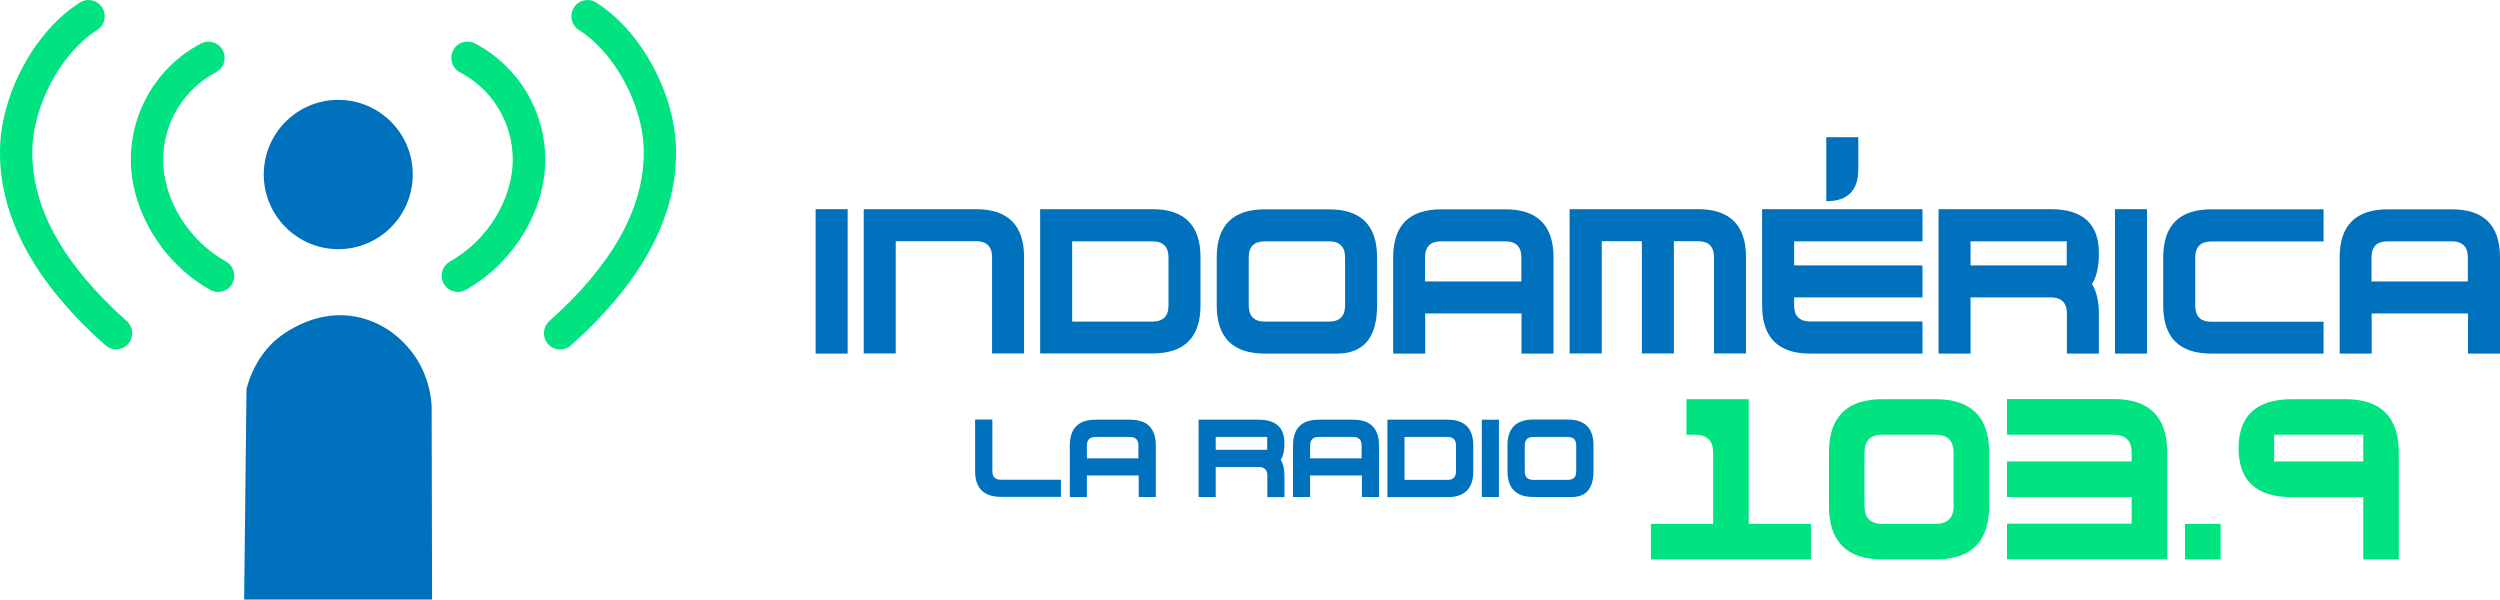 <?xml version="1.0" encoding="UTF-8"?>
<svg id="Capa_1" data-name="Capa 1" xmlns="http://www.w3.org/2000/svg" viewBox="0 0 169.47 40.64">
  <defs>
    <style>
      .cls-1 {
        isolation: isolate;
      }

      .cls-2 {
        fill: #0071bc;
      }

      .cls-3 {
        fill: #00e380;
      }
    </style>
  </defs>
  <path class="cls-2" d="m16.71,26.38c.16-.66.61-2.03,1.83-3.2.13-.13,2.63-2.43,5.87-1.65,1.82.44,2.88,1.6,3.2,1.96,1.45,1.62,1.62,3.47,1.65,4.04l.03,13.11h-12.74s.16-14.26.16-14.26Z"/>
  <path class="cls-3" d="m8.69,23.31c-.22.25-.52.37-.82.37-.26,0-.52-.09-.73-.28C2.4,19.2,0,14.8,0,10.35v-.05C0,6.47,2.33,2.11,5.42.17c.51-.32,1.19-.17,1.51.35.32.51.17,1.2-.35,1.52-2.46,1.55-4.39,5.18-4.39,8.26v.05c0,3.8,2.15,7.64,6.4,11.41.45.4.5,1.1.09,1.56m7.07-4.09c-.2.36-.58.56-.96.56-.18,0-.37-.05-.54-.14-3.21-1.8-5.37-5.34-5.38-8.82v-.03c.01-3.31,1.83-6.31,4.75-7.85.54-.28,1.2-.08,1.48.46.28.54.08,1.2-.46,1.49-2.2,1.16-3.57,3.43-3.58,5.92,0,2.71,1.72,5.49,4.26,6.91.53.3.72.97.42,1.5m15.84.42c-.17.09-.35.14-.54.14-.38,0-.76-.2-.96-.56-.3-.53-.11-1.2.42-1.5,2.54-1.43,4.25-4.2,4.26-6.91,0-2.49-1.37-4.76-3.58-5.92-.54-.28-.74-.95-.46-1.49s.95-.75,1.49-.46c2.92,1.54,4.74,4.55,4.75,7.85v.03c0,3.48-2.18,7.02-5.39,8.82m14.26-9.3c0,4.46-2.4,8.85-7.13,13.06-.21.19-.47.28-.73.28-.3,0-.61-.12-.82-.37-.4-.45-.36-1.15.09-1.56,4.24-3.77,6.4-7.61,6.4-11.41v-.05c0-3.08-1.93-6.71-4.39-8.26-.51-.32-.67-1-.35-1.52s1-.67,1.51-.35c3.09,1.94,5.42,6.3,5.42,10.13v.05"/>
  <path class="cls-2" d="m22.93,16.89c-2.78,0-5.05-2.27-5.05-5.06s2.26-5.06,5.05-5.06,5.05,2.26,5.05,5.06-2.26,5.06-5.05,5.06"/>
  <g>
    <g class="cls-1">
      <g class="cls-1">
        <path class="cls-2" d="m55.29,23.97v-9.79h2.17v9.79h-2.17Z"/>
        <path class="cls-2" d="m58.55,23.97v-9.79h7.61c2.17,0,3.26,1.09,3.26,3.26v6.52h-2.17v-6.52c0-.72-.36-1.09-1.09-1.09h-5.44v7.61h-2.17Z"/>
        <path class="cls-2" d="m70.51,23.97v-9.79h7.61c2.17,0,3.26,1.09,3.26,3.26v3.26c0,2.17-1.09,3.26-3.26,3.26h-7.61Zm7.61-2.17c.72,0,1.09-.36,1.09-1.09v-3.26c0-.72-.36-1.09-1.09-1.09h-5.44v5.44h5.44Z"/>
        <path class="cls-2" d="m85.74,23.97c-2.17,0-3.26-1.09-3.26-3.26v-3.26c0-2.17,1.09-3.26,3.26-3.26h4.35c2.17,0,3.26,1.09,3.26,3.26v3.26c0,2.17-.91,3.26-2.72,3.26h-4.89Zm0-2.17h4.35c.72,0,1.09-.36,1.09-1.09v-3.26c0-.72-.36-1.09-1.09-1.09h-4.35c-.73,0-1.09.36-1.09,1.09v3.26c0,.72.36,1.09,1.09,1.09Z"/>
        <path class="cls-2" d="m96.61,21.25v2.72h-2.17v-6.52c0-2.17,1.09-3.26,3.26-3.26h4.35c2.17,0,3.26,1.09,3.26,3.26v6.52h-2.17v-2.72h-6.52Zm6.52-2.17v-1.63c0-.72-.36-1.09-1.09-1.09h-4.35c-.72,0-1.09.36-1.09,1.09v1.63h6.52Z"/>
        <path class="cls-2" d="m106.4,23.97v-9.79h8.7c2.17,0,3.26,1.09,3.26,3.26v6.52h-2.17v-6.52c0-.72-.36-1.09-1.09-1.09h-1.63v7.61h-2.17v-7.61h-2.72v7.61h-2.17Z"/>
        <path class="cls-2" d="m130.32,23.97h-7.61c-2.17,0-3.26-1.09-3.26-3.26v-6.53h10.87v2.18h-8.7v1.63h8.7v2.17h-8.7v.54c0,.72.36,1.09,1.09,1.09h7.61v2.17Zm-6.52-14.68v4.35c1.45,0,2.17-.72,2.17-2.17v-2.17h-2.17Z"/>
        <path class="cls-2" d="m133.58,20.16v3.81h-2.17v-9.79h7.61c2.17,0,3.26.99,3.26,2.98,0,.94-.16,1.64-.47,2.08.31.51.47,1.19.47,2.01v2.72h-2.17v-2.72c0-.72-.36-1.09-1.09-1.09h-5.44Zm0-2.17h6.52v-1.63h-6.52v1.63Z"/>
        <path class="cls-2" d="m143.37,23.97v-9.79h2.17v9.79h-2.17Z"/>
        <path class="cls-2" d="m157.51,23.97h-7.61c-2.17,0-3.26-1.09-3.26-3.26v-3.26c0-2.17,1.09-3.26,3.26-3.26h7.61v2.18h-7.61c-.72,0-1.09.36-1.09,1.09v3.26c0,.72.36,1.09,1.09,1.09h7.61v2.17Z"/>
        <path class="cls-2" d="m160.77,21.25v2.72h-2.17v-6.52c0-2.17,1.09-3.26,3.26-3.26h4.35c2.17,0,3.26,1.09,3.26,3.26v6.52h-2.17v-2.72h-6.52Zm6.52-2.17v-1.63c0-.72-.36-1.09-1.09-1.09h-4.35c-.73,0-1.09.36-1.09,1.09v1.63h6.52Z"/>
      </g>
    </g>
    <g class="cls-1">
      <g class="cls-1">
        <path class="cls-3" d="m111.91,37.92v-2.41h4.22v-4.83c0-.8-.4-1.21-1.21-1.21h-.6v-2.41h4.22v8.45h4.22v2.41h-10.86Z"/>
        <path class="cls-3" d="m123.98,34.3v-3.62c0-2.41,1.21-3.62,3.62-3.62h3.62c2.41,0,3.62,1.21,3.62,3.62v3.62c0,2.41-1.21,3.62-3.62,3.62h-3.62c-2.41,0-3.62-1.21-3.62-3.62Zm7.24,1.21c.8,0,1.21-.4,1.21-1.21v-3.62c0-.8-.4-1.21-1.21-1.21h-3.62c-.8,0-1.21.4-1.21,1.21v3.62c0,.8.4,1.21,1.21,1.21h3.62Z"/>
        <path class="cls-3" d="m136.05,27.05h7.24c2.41,0,3.62,1.21,3.62,3.62v7.24h-10.86v-2.41h8.45v-1.81h-8.45v-2.41h8.45v-.6c0-.8-.4-1.21-1.21-1.21h-7.24v-2.41Z"/>
        <path class="cls-3" d="m148.12,37.92v-2.41h2.41v2.41h-2.41Z"/>
        <path class="cls-3" d="m162.61,30.68v7.24h-2.41v-4.22h-4.83c-2.41,0-3.62-1.1-3.62-3.31s1.21-3.33,3.62-3.33h3.62c2.41,0,3.62,1.21,3.62,3.62Zm-2.41.6v-1.81h-6.04v1.81h6.04Z"/>
      </g>
    </g>
    <g class="cls-1">
      <g class="cls-1">
        <path class="cls-2" d="m67.27,28.45v3.49c0,.39.19.58.58.58h4.07v1.16h-4.07c-1.16,0-1.75-.58-1.75-1.75v-3.49h1.16Z"/>
        <path class="cls-2" d="m73.68,32.23v1.46h-1.16v-3.49c0-1.16.58-1.75,1.75-1.75h2.33c1.16,0,1.75.58,1.75,1.75v3.49h-1.16v-1.46h-3.49Zm3.49-1.16v-.87c0-.39-.19-.58-.58-.58h-2.33c-.39,0-.58.2-.58.58v.87h3.49Z"/>
        <path class="cls-2" d="m82.41,31.65v2.04h-1.16v-5.24h4.07c1.16,0,1.75.53,1.75,1.6,0,.5-.08.88-.25,1.11.17.28.25.63.25,1.08v1.46h-1.16v-1.46c0-.39-.19-.58-.58-.58h-2.91Zm0-1.16h3.49v-.87h-3.49v.87Z"/>
        <path class="cls-2" d="m88.81,32.23v1.46h-1.16v-3.49c0-1.16.58-1.75,1.75-1.75h2.33c1.16,0,1.75.58,1.75,1.75v3.49h-1.16v-1.46h-3.49Zm3.49-1.16v-.87c0-.39-.19-.58-.58-.58h-2.33c-.39,0-.58.2-.58.58v.87h3.49Z"/>
        <path class="cls-2" d="m94.05,33.69v-5.24h4.07c1.16,0,1.75.58,1.75,1.75v1.75c0,1.16-.58,1.75-1.75,1.75h-4.07Zm4.07-1.16c.39,0,.58-.19.58-.58v-1.75c0-.39-.19-.58-.58-.58h-2.91v2.91h2.91Z"/>
        <path class="cls-2" d="m100.45,33.69v-5.24h1.16v5.24h-1.16Z"/>
        <path class="cls-2" d="m103.94,33.69c-1.16,0-1.75-.58-1.75-1.75v-1.75c0-1.16.58-1.75,1.75-1.75h2.33c1.16,0,1.75.58,1.75,1.75v1.75c0,1.16-.49,1.75-1.46,1.75h-2.62Zm0-1.16h2.33c.39,0,.58-.19.58-.58v-1.75c0-.39-.19-.58-.58-.58h-2.33c-.39,0-.58.2-.58.58v1.75c0,.39.19.58.58.58Z"/>
      </g>
    </g>
  </g>
</svg>